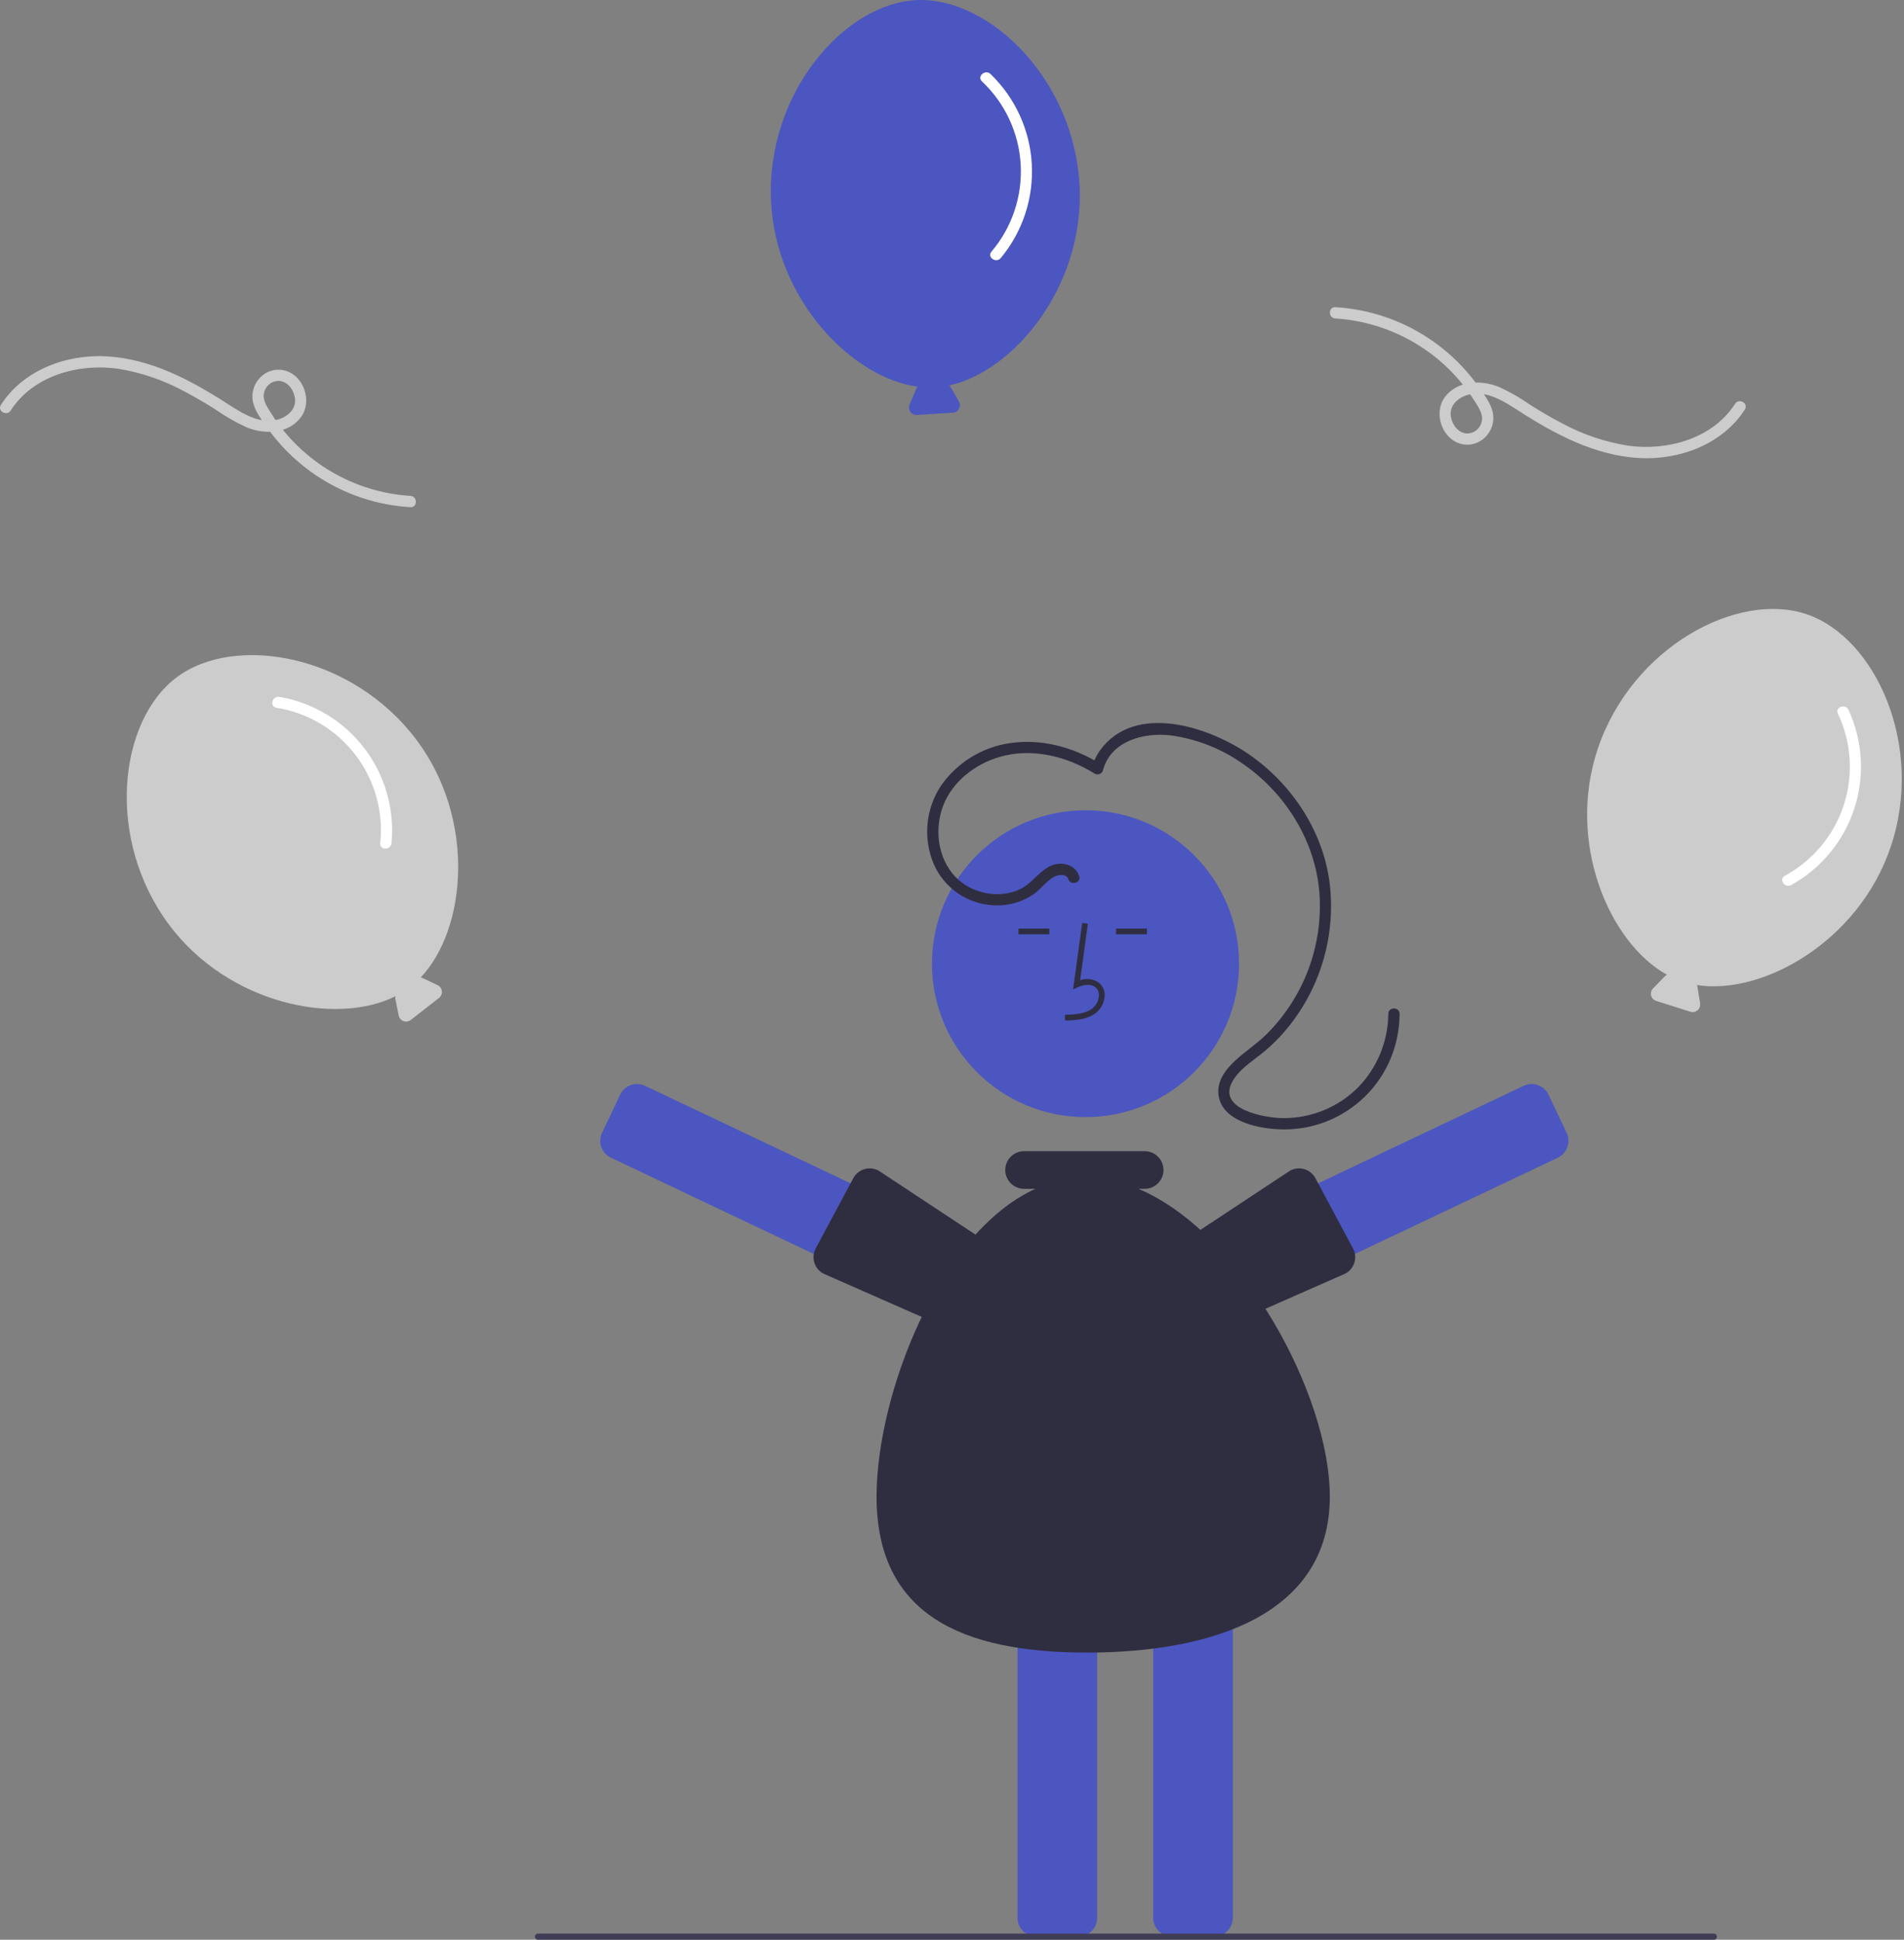 <svg width="589" height="600" viewBox="0 0 589 600" fill="none" xmlns="http://www.w3.org/2000/svg">
<rect x="0" y="0" width="589" height="600" fill="#808080" stroke="none"/>
<g clip-path="url(#clip0_1_51)">
<path d="M128.902 228.937C109.059 202.404 72.742 196 54.696 209.475C36.65 222.95 32.504 259.564 52.347 286.097C70.713 310.657 103.989 317.355 122.318 308.154C122.258 308.441 122.255 308.737 122.307 309.026L123.34 314.13C123.419 314.519 123.596 314.882 123.854 315.183C124.113 315.485 124.444 315.715 124.817 315.853C125.189 315.991 125.591 316.031 125.984 315.97C126.376 315.909 126.747 315.748 127.06 315.504L135.81 308.673C136.123 308.429 136.369 308.108 136.523 307.743C136.677 307.377 136.736 306.978 136.692 306.583C136.649 306.188 136.505 305.811 136.275 305.488C136.044 305.164 135.735 304.905 135.376 304.734L130.669 302.497C130.504 302.423 130.33 302.369 130.152 302.335C144.279 287.411 147.308 253.55 128.902 228.937Z" fill="#CCCCCC"/>
<path d="M85.498 218.919C95.205 220.46 103.949 225.665 109.925 233.461C115.902 241.257 118.655 251.048 117.616 260.813C117.403 263.05 120.901 263.035 121.113 260.813C122.113 250.288 119.094 239.773 112.662 231.379C106.229 222.984 96.858 217.33 86.428 215.551C84.227 215.177 83.281 218.543 85.498 218.919Z" fill="white"/>
<path d="M584.817 262.157C595.494 230.8 580.24 197.251 558.912 190.001C537.584 182.75 505.019 200.042 494.342 231.399C484.459 260.424 497.751 291.634 515.711 301.533C515.44 301.647 515.194 301.811 514.985 302.018L511.356 305.756C511.08 306.041 510.881 306.392 510.778 306.775C510.675 307.159 510.672 307.562 510.769 307.947C510.867 308.332 511.061 308.686 511.333 308.975C511.606 309.264 511.947 309.478 512.326 309.598L522.913 312.946C523.292 313.065 523.695 313.086 524.084 313.007C524.473 312.927 524.836 312.749 525.137 312.49C525.438 312.231 525.668 311.9 525.805 311.527C525.941 311.154 525.981 310.753 525.919 310.361L525.103 305.217C525.07 305.038 525.017 304.864 524.944 304.698C545.251 307.9 574.912 291.245 584.817 262.157Z" fill="#CCCCCC"/>
<path d="M568.538 220.725C572.756 229.595 573.405 239.744 570.35 249.078C567.296 258.412 560.772 266.218 552.125 270.885C550.158 271.974 552.148 274.849 554.102 273.766C563.355 268.638 570.326 260.204 573.617 250.156C576.907 240.107 576.274 229.187 571.844 219.586C570.908 217.561 567.595 218.685 568.538 220.725Z" fill="white"/>
<path d="M333.981 57.854C332.53 24.763 306.123 -0.958 283.616 0.027C261.11 1.012 237.054 28.942 238.505 62.033C239.848 92.662 263.576 116.917 283.908 119.622C283.697 119.826 283.527 120.068 283.408 120.336L281.386 125.136C281.232 125.502 281.174 125.902 281.218 126.296C281.261 126.691 281.405 127.068 281.636 127.391C281.866 127.714 282.176 127.974 282.534 128.144C282.893 128.314 283.29 128.39 283.686 128.364L294.767 127.641C295.163 127.615 295.547 127.488 295.88 127.273C296.214 127.057 296.487 126.76 296.673 126.409C296.86 126.059 296.953 125.667 296.945 125.27C296.937 124.873 296.828 124.484 296.627 124.142L293.998 119.645C293.903 119.491 293.79 119.348 293.661 119.219C313.745 114.832 335.327 88.55 333.981 57.854Z" fill="#4C56C0"/>
<path d="M303.753 25.16C310.907 31.893 315.201 41.114 315.749 50.919C316.296 60.724 313.055 70.365 306.695 77.851C305.258 79.58 308.157 81.535 309.585 79.818C316.342 71.682 319.77 61.294 319.183 50.737C318.596 40.181 314.037 30.236 306.419 22.898C304.811 21.351 302.133 23.601 303.753 25.16Z" fill="white"/>
<path d="M335.801 345.54C362.032 345.54 383.297 324.292 383.297 298.081C383.297 271.871 362.032 250.623 335.801 250.623C309.569 250.623 288.305 271.871 288.305 298.081C288.305 324.292 309.569 345.54 335.801 345.54Z" fill="#4C56C0"/>
<path d="M333.642 598.997H320.543C319.014 598.995 317.548 598.387 316.466 597.307C315.385 596.226 314.777 594.761 314.775 593.233V484.15C314.777 482.622 315.385 481.157 316.466 480.076C317.548 478.996 319.014 478.388 320.543 478.386H333.642C335.171 478.388 336.637 478.996 337.719 480.076C338.8 481.157 339.408 482.622 339.41 484.15V593.233C339.408 594.761 338.8 596.226 337.719 597.307C336.637 598.387 335.171 598.995 333.642 598.997V598.997Z" fill="#4C56C0"/>
<path d="M375.598 598.997H362.5C360.971 598.995 359.504 598.387 358.423 597.307C357.342 596.226 356.733 594.761 356.732 593.233V484.15C356.733 482.622 357.342 481.157 358.423 480.076C359.504 478.996 360.971 478.388 362.5 478.386H375.598C377.128 478.388 378.594 478.996 379.675 480.076C380.757 481.157 381.365 482.622 381.367 484.15V593.233C381.365 594.761 380.757 596.226 379.675 597.307C378.594 598.387 377.128 598.995 375.598 598.997V598.997Z" fill="#4C56C0"/>
<path d="M300.893 390.331L295.274 402.153C294.617 403.533 293.438 404.596 291.998 405.108C290.557 405.621 288.971 405.541 287.589 404.887L188.975 358.093C187.594 357.436 186.531 356.259 186.018 354.819C185.505 353.38 185.584 351.795 186.239 350.414L191.858 338.592C192.515 337.212 193.694 336.149 195.134 335.637C196.575 335.124 198.161 335.204 199.543 335.858L298.157 382.652C299.538 383.309 300.601 384.486 301.114 385.926C301.627 387.366 301.548 388.95 300.893 390.331Z" fill="#4C56C0"/>
<path d="M315.75 396.668C316.029 398.011 315.815 399.409 315.148 400.608L308.817 412.065C308.076 413.402 306.835 414.39 305.366 414.814C303.896 415.238 302.319 415.062 300.979 414.325L254.638 393.913C253.3 393.173 252.31 391.932 251.886 390.464C251.462 388.996 251.639 387.42 252.377 386.081L252.376 386.081L263.989 364.374C264.355 363.711 264.848 363.127 265.44 362.655C266.032 362.183 266.712 361.832 267.439 361.622C268.167 361.412 268.929 361.347 269.682 361.432C270.435 361.516 271.164 361.748 271.827 362.114L313.447 389.605C314.795 390.349 315.213 394.744 315.641 396.223C315.683 396.371 315.719 396.519 315.75 396.668Z" fill="#2F2E41"/>
<path d="M372.726 382.652L471.341 335.858C472.723 335.204 474.308 335.124 475.749 335.637C477.19 336.149 478.368 337.212 479.026 338.592L484.645 350.414C485.299 351.795 485.379 353.38 484.866 354.819C484.353 356.259 483.289 357.436 481.909 358.093L383.294 404.887C381.912 405.541 380.327 405.621 378.886 405.108C377.445 404.596 376.267 403.533 375.609 402.153L369.99 390.331C369.336 388.95 369.256 387.366 369.769 385.926C370.282 384.486 371.346 383.309 372.726 382.652Z" fill="#4C56C0"/>
<path d="M355.243 396.223C355.671 394.744 356.088 390.349 357.437 389.605L399.057 362.114C399.72 361.748 400.449 361.516 401.202 361.432C401.954 361.347 402.716 361.412 403.444 361.622C404.172 361.832 404.851 362.183 405.443 362.655C406.035 363.127 406.529 363.711 406.895 364.374L418.507 386.081L418.507 386.081C419.245 387.42 419.421 388.996 418.997 390.464C418.573 391.932 417.584 393.173 416.246 393.913L369.905 414.325C368.565 415.062 366.987 415.238 365.518 414.814C364.048 414.39 362.807 413.402 362.066 412.065L355.736 400.608C355.069 399.409 354.855 398.011 355.134 396.668C355.164 396.519 355.2 396.371 355.243 396.223Z" fill="#2F2E41"/>
<path d="M329.478 315.671L329.429 313.897C332.731 313.806 335.642 313.599 337.829 312.002C338.449 311.523 338.959 310.917 339.324 310.224C339.688 309.531 339.899 308.768 339.942 307.986C339.981 307.509 339.909 307.029 339.731 306.583C339.554 306.138 339.276 305.74 338.919 305.42C337.467 304.194 335.131 304.591 333.428 305.371L331.959 306.044L334.775 285.48L336.534 285.721L334.138 303.213C335.119 302.85 336.175 302.737 337.21 302.886C338.245 303.035 339.227 303.44 340.065 304.065C340.629 304.557 341.071 305.173 341.358 305.864C341.644 306.555 341.767 307.302 341.716 308.049C341.664 309.099 341.383 310.125 340.893 311.055C340.402 311.986 339.714 312.798 338.876 313.434C336.065 315.486 332.413 315.589 329.478 315.671Z" fill="#2F2E41"/>
<path d="M354.79 287.229H345.23V289.003H354.79V287.229Z" fill="#2F2E41"/>
<path d="M324.616 287.229H315.057V289.003H324.616V287.229Z" fill="#2F2E41"/>
<path d="M352.174 367.721H354.089C354.855 367.722 355.614 367.572 356.321 367.28C357.029 366.988 357.673 366.559 358.214 366.018C358.756 365.478 359.186 364.835 359.48 364.128C359.773 363.421 359.924 362.664 359.924 361.898C359.924 361.133 359.773 360.375 359.48 359.668C359.186 358.962 358.756 358.319 358.214 357.779C357.673 357.238 357.029 356.809 356.321 356.517C355.614 356.225 354.855 356.075 354.089 356.076H316.794C315.25 356.078 313.77 356.692 312.679 357.784C311.588 358.876 310.975 360.355 310.975 361.898C310.975 363.441 311.588 364.921 312.679 366.013C313.77 367.105 315.25 367.719 316.794 367.721H320.298C290.367 381.328 271.162 431.589 271.162 462.911C271.162 499.399 297.517 511.168 336.237 511.168C374.957 511.168 411.379 499.399 411.379 462.911C411.379 431.589 384.327 381.328 352.174 367.721Z" fill="#2F2E41"/>
<path d="M333.845 270.978C332.687 267.464 328.513 266.385 325.299 267.711C321.532 269.265 319.395 273.116 315.756 274.936C309.211 278.211 300.528 276.452 295.538 271.204C290.08 265.465 289.006 256.509 291.752 249.263C294.592 241.769 301.638 236.346 309.181 234.143C319.205 231.215 329.96 233.902 338.642 239.301C338.874 239.433 339.133 239.51 339.399 239.528C339.665 239.545 339.932 239.502 340.18 239.402C340.427 239.301 340.648 239.146 340.826 238.948C341.005 238.749 341.136 238.513 341.21 238.257C343.597 229.143 353.897 226.49 362.172 227.468C370.34 228.591 378.111 231.69 384.809 236.494C397.747 245.513 406.867 260.204 408.145 276.019C408.759 284.154 407.586 292.324 404.708 299.959C401.831 307.593 397.318 314.506 391.486 320.215C388.57 323.028 385.171 325.239 382.198 327.979C379.489 330.476 376.819 333.76 376.873 337.646C376.998 346.58 388.764 349.045 395.728 349.313C404.372 349.699 412.861 346.926 419.608 341.512C426.354 336.098 430.897 328.415 432.386 319.898C432.757 317.825 432.949 315.723 432.96 313.617C432.971 311.369 429.474 311.366 429.464 313.617C429.398 322.108 426.055 330.246 420.13 336.333C417.085 339.386 413.46 341.799 409.469 343.433C405.477 345.066 401.199 345.886 396.886 345.845C391.326 345.817 376.265 343.184 381.313 334.397C383.287 330.961 386.828 328.622 389.881 326.231C393.057 323.737 395.94 320.893 398.477 317.752C403.586 311.449 407.351 304.169 409.542 296.359C411.734 288.549 412.304 280.374 411.219 272.335C408.965 256.581 399.406 242.347 386.401 233.357C374.02 224.798 351.134 217.229 340.312 232.058C339.166 233.645 338.327 235.433 337.838 237.328L340.407 236.284C332.042 231.082 322.071 228.384 312.24 229.889C308.008 230.526 303.951 232.019 300.317 234.277C296.683 236.535 293.548 239.509 291.104 243.019C288.76 246.549 287.326 250.603 286.928 254.82C286.53 259.037 287.181 263.287 288.822 267.193C290.43 270.934 293.081 274.135 296.458 276.413C299.835 278.692 303.796 279.952 307.87 280.044C312.282 280.221 316.623 278.894 320.18 276.28C322.171 274.763 323.701 272.614 325.857 271.322C327.091 270.582 329.866 270.063 330.473 271.906C331.173 274.032 334.551 273.122 333.845 270.978V270.978Z" fill="#2F2E41"/>
<path d="M413.092 98.513C421.767 99.059 430.19 101.652 437.669 106.078C445.148 110.505 451.471 116.64 456.119 123.979C457.421 126.06 459.122 128.347 458.22 130.908C457.906 131.89 457.268 132.736 456.41 133.309C455.552 133.882 454.525 134.146 453.496 134.06C450.838 133.737 449.122 131.138 448.794 128.648C448.423 125.823 450.417 123.606 452.88 122.556C458.897 119.992 464.967 123.955 469.868 127.118C481.036 134.325 493.32 140.844 506.852 141.665C519.372 142.425 532.798 137.52 539.762 126.671C540.981 124.772 537.956 123.019 536.743 124.907C529.837 135.667 515.875 139.531 503.735 137.868C496.5 136.727 489.514 134.358 483.08 130.861C479.743 129.131 476.507 127.213 473.336 125.197C470.319 123.093 467.121 121.261 463.779 119.722C458.207 117.435 450.829 117.614 446.937 122.88C443.305 127.793 446.112 135.972 452.186 137.354C457.942 138.663 462.985 133.253 461.8 127.597C461.194 124.704 459.014 121.873 457.326 119.508C452.255 112.38 445.649 106.48 437.993 102.242C430.338 98.004 421.828 95.536 413.092 95.019C410.843 94.908 410.849 98.402 413.092 98.513L413.092 98.513Z" fill="#CCCCCC"/>
<path d="M126.954 153.384C118.279 152.838 109.856 150.245 102.377 145.819C94.898 141.392 88.576 135.257 83.928 127.918C82.625 125.837 80.924 123.55 81.826 120.989C82.14 120.007 82.779 119.161 83.637 118.588C84.495 118.016 85.522 117.751 86.55 117.837C89.209 118.16 90.924 120.759 91.252 123.249C91.623 126.074 89.629 128.291 87.167 129.341C81.15 131.905 75.079 127.942 70.178 124.779C59.01 117.572 46.727 111.053 33.194 110.232C20.674 109.472 7.248 114.377 0.284 125.226C-0.935 127.125 2.09 128.878 3.303 126.99C10.209 116.23 24.172 112.366 36.312 114.029C43.546 115.17 50.532 117.539 56.966 121.036C60.303 122.766 63.539 124.684 66.71 126.7C69.727 128.804 72.925 130.636 76.267 132.175C81.84 134.462 89.217 134.283 93.109 129.017C96.741 124.104 93.934 115.925 87.86 114.543C82.104 113.234 77.061 118.644 78.246 124.3C78.852 127.193 81.032 130.024 82.72 132.389C87.791 139.517 94.397 145.417 102.053 149.655C109.708 153.893 118.218 156.361 126.954 156.878C129.204 156.989 129.198 153.495 126.954 153.384L126.954 153.384Z" fill="#CCCCCC"/>
<path d="M530.163 600H166.44C166.187 600 165.944 599.9 165.765 599.721C165.586 599.542 165.486 599.299 165.486 599.046C165.486 598.793 165.586 598.551 165.765 598.372C165.944 598.193 166.187 598.092 166.44 598.092H530.163C530.416 598.092 530.659 598.193 530.838 598.372C531.017 598.551 531.118 598.793 531.118 599.046C531.118 599.299 531.017 599.542 530.838 599.721C530.659 599.9 530.416 600 530.163 600Z" fill="#3F3D56"/>
</g>
<defs>
<clipPath id="clip0_1_51">
<rect width="588.312" height="600" fill="white"/>
</clipPath>
</defs>
</svg>
